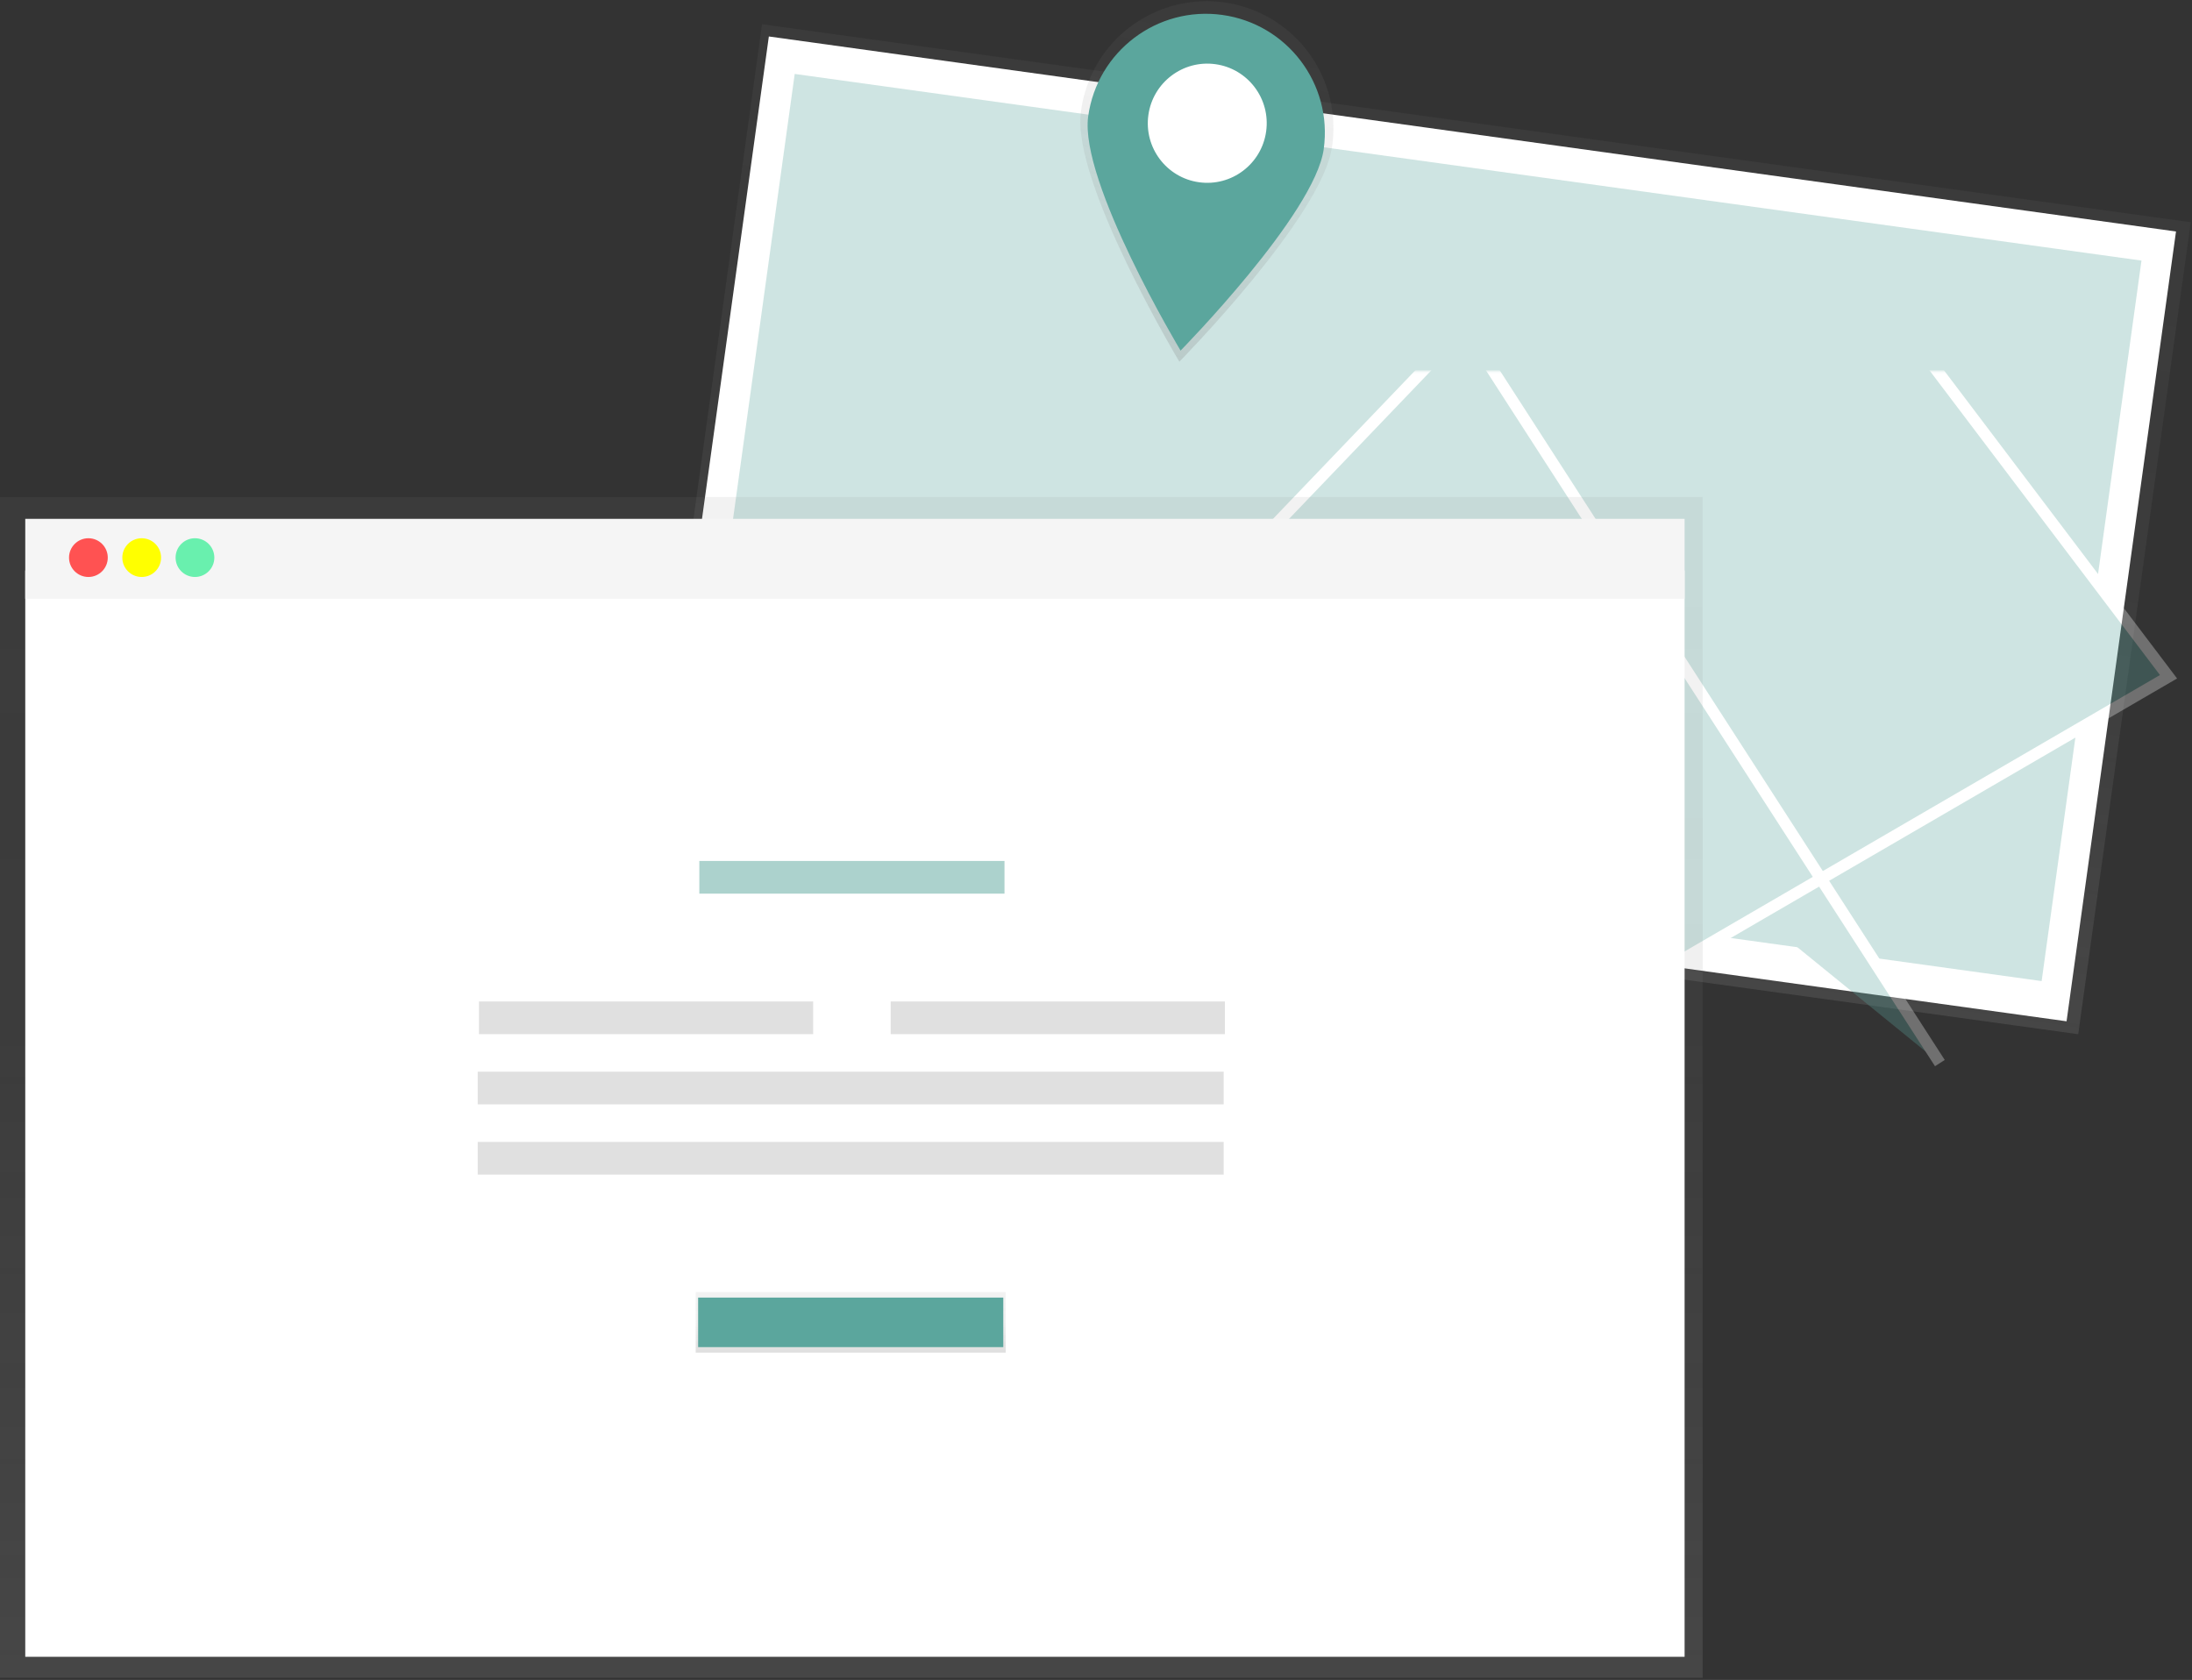 <?xml version="1.0" encoding="UTF-8"?>
<svg width="946px" height="725px" viewBox="0 0 946 725" version="1.1" xmlns="http://www.w3.org/2000/svg" xmlns:xlink="http://www.w3.org/1999/xlink">
    <rect x="0" y="0" width="946" height="725" fill="#333333" stroke="none"/>
    <!-- Generator: Sketch 50.2 (55047) - http://www.bohemiancoding.com/sketch -->
    <title>contact-3</title>
    <desc>Created with Sketch.</desc>
    <defs>
        <linearGradient x1="0%" y1="50.123%" x2="99.997%" y2="50.123%" id="linearGradient-1">
            <stop stop-color="#808080" stop-opacity="0.25" offset="0%"></stop>
            <stop stop-color="#808080" stop-opacity="0.12" offset="54%"></stop>
            <stop stop-color="#808080" stop-opacity="0.1" offset="100%"></stop>
        </linearGradient>
        <rect id="path-2" x="19.649" y="39.167" width="586.78" height="313.91"></rect>
        <linearGradient x1="37.16%" y1="99.802%" x2="56.73%" y2="0.64%" id="linearGradient-4">
            <stop stop-color="#808080" stop-opacity="0.25" offset="0%"></stop>
            <stop stop-color="#808080" stop-opacity="0.12" offset="54%"></stop>
            <stop stop-color="#808080" stop-opacity="0.1" offset="100%"></stop>
        </linearGradient>
        <linearGradient x1="49.999%" y1="100%" x2="49.999%" y2="0%" id="linearGradient-5">
            <stop stop-color="#808080" stop-opacity="0.25" offset="0%"></stop>
            <stop stop-color="#808080" stop-opacity="0.12" offset="54%"></stop>
            <stop stop-color="#808080" stop-opacity="0.1" offset="100%"></stop>
        </linearGradient>
        <linearGradient x1="49.996%" y1="100%" x2="49.996%" y2="0%" id="linearGradient-6">
            <stop stop-color="#808080" stop-opacity="0.25" offset="0%"></stop>
            <stop stop-color="#808080" stop-opacity="0.12" offset="54%"></stop>
            <stop stop-color="#808080" stop-opacity="0.1" offset="100%"></stop>
        </linearGradient>
    </defs>
    <g id="Page-1" stroke="none" stroke-width="1" fill="none" fill-rule="evenodd">
        <g id="contact-3">
            <rect id="Rectangle-path" fill="url(#linearGradient-1)" fill-rule="nonzero" transform="translate(612.884, 228.389) rotate(-82.11) translate(-612.884, -228.389) " x="436.004" y="-82.856" width="353.76" height="622.49"></rect>
            <rect id="Rectangle-path" fill="#FFFFFF" fill-rule="nonzero" transform="translate(611.836, 228.243) rotate(7.89) translate(-611.836, -228.243) " x="305.291" y="56.193" width="613.09" height="344.1"></rect>
            <g id="Group" opacity="0.3" transform="translate(299, 31)">
                <rect id="f33a93cd-dff1-45ca-976d-3ca4de540e86" fill="#5BA69D" fill-rule="nonzero" transform="translate(313.039, 196.652) rotate(7.89) translate(-313.039, -196.652) " x="19.649" y="39.697" width="586.78" height="313.91"></rect>
                <g id="Clipped" transform="translate(130, 90)">
                    <mask id="mask-3" fill="white">
                        <use xlink:href="#path-2"></use>
                    </mask>
                    <g id="7312e2fe-1465-434b-8399-0e3c35e3f2aa" transform="translate(313.039, 196.122) rotate(7.89) translate(-313.039, -196.122) "></g>
                    <polyline id="Shape" stroke="#FFFFFF" stroke-width="5" fill="#5BA69D" fill-rule="nonzero" mask="url(#mask-3)" points="-123.11 -94.22 112.8 296.84 256.31 316.73 506.87 171.06 309.08 -90.39 -41.48 275.45 -241.91 200.14 116.2 -114.68 408.19 337.78"></polyline>
                </g>
            </g>
            <path d="M574.85,63.35 C570.69,93.35 508.98,156.09 508.98,156.09 C508.98,156.09 462.32,78.33 466.48,48.33 C468.96,28.794 481.748,12.099 499.963,4.615 C518.179,-2.868 539.01,0.015 554.508,12.164 C570.006,24.314 577.779,43.855 574.86,63.33 L574.85,63.35 Z" id="Shape" fill="url(#linearGradient-4)" fill-rule="nonzero"></path>
            <path d="M571.29,64.3 C567.39,92.44 509.5,151.3 509.5,151.3 C509.5,151.3 465.73,78.36 469.63,50.22 C473.521,22.15 499.43,2.549 527.5,6.44 C555.57,10.331 575.171,36.24 571.28,64.31 L571.29,64.3 Z" id="Shape" fill="#5BA69D" fill-rule="nonzero"></path>
            <ellipse id="Oval" fill="#FFFFFF" fill-rule="nonzero" transform="translate(521.017, 53.178) rotate(-82.11) translate(-521.017, -53.178) " cx="521.017" cy="53.178" rx="25.72" ry="25.66"></ellipse>
            <polygon id="Shape" fill="url(#linearGradient-5)" fill-rule="nonzero" points="0 214.51 0 240.22 0 724.06 734.81 724.06 734.81 240.22 734.81 214.51"></polygon>
            <rect id="Rectangle-path" fill="#FFFFFF" fill-rule="nonzero" x="10.9" y="246.21" width="716.12" height="468.79"></rect>
            <rect id="Rectangle-path" fill="#F5F5F5" fill-rule="nonzero" x="10.9" y="223.91" width="716.12" height="34.49"></rect>
            <circle id="Oval" fill="#FF5252" fill-rule="nonzero" cx="38.15" cy="240.64" r="8.36"></circle>
            <circle id="Oval" fill="#FFFF00" fill-rule="nonzero" cx="61.15" cy="240.64" r="8.36"></circle>
            <circle id="Oval" fill="#69F0AE" fill-rule="nonzero" cx="84.14" cy="240.64" r="8.36"></circle>
            <rect id="Rectangle-path" fill="#5BA69D" fill-rule="nonzero" opacity="0.5" x="301.81" y="371.55" width="131.7" height="14.11"></rect>
            <rect id="Rectangle-path" fill="#E0E0E0" fill-rule="nonzero" x="206.7" y="432.18" width="144.24" height="14.11"></rect>
            <rect id="Rectangle-path" fill="#E0E0E0" fill-rule="nonzero" transform="translate(456.51, 439.235) rotate(-180) translate(-456.51, -439.235) " x="384.39" y="432.18" width="144.24" height="14.11"></rect>
            <rect id="Rectangle-path" fill="#E0E0E0" fill-rule="nonzero" x="206.17" y="462.49" width="321.93" height="14.11"></rect>
            <rect id="Rectangle-path" fill="#E0E0E0" fill-rule="nonzero" x="206.17" y="492.8" width="321.93" height="14.11"></rect>
            <rect id="Rectangle-path" fill="url(#linearGradient-6)" fill-rule="nonzero" x="300.25" y="557.61" width="133.79" height="26.13"></rect>
            <rect id="Rectangle-path" fill="#5BA69D" fill-rule="nonzero" x="301.29" y="559.98" width="131.7" height="21.38"></rect>
        </g>
    </g>
</svg>